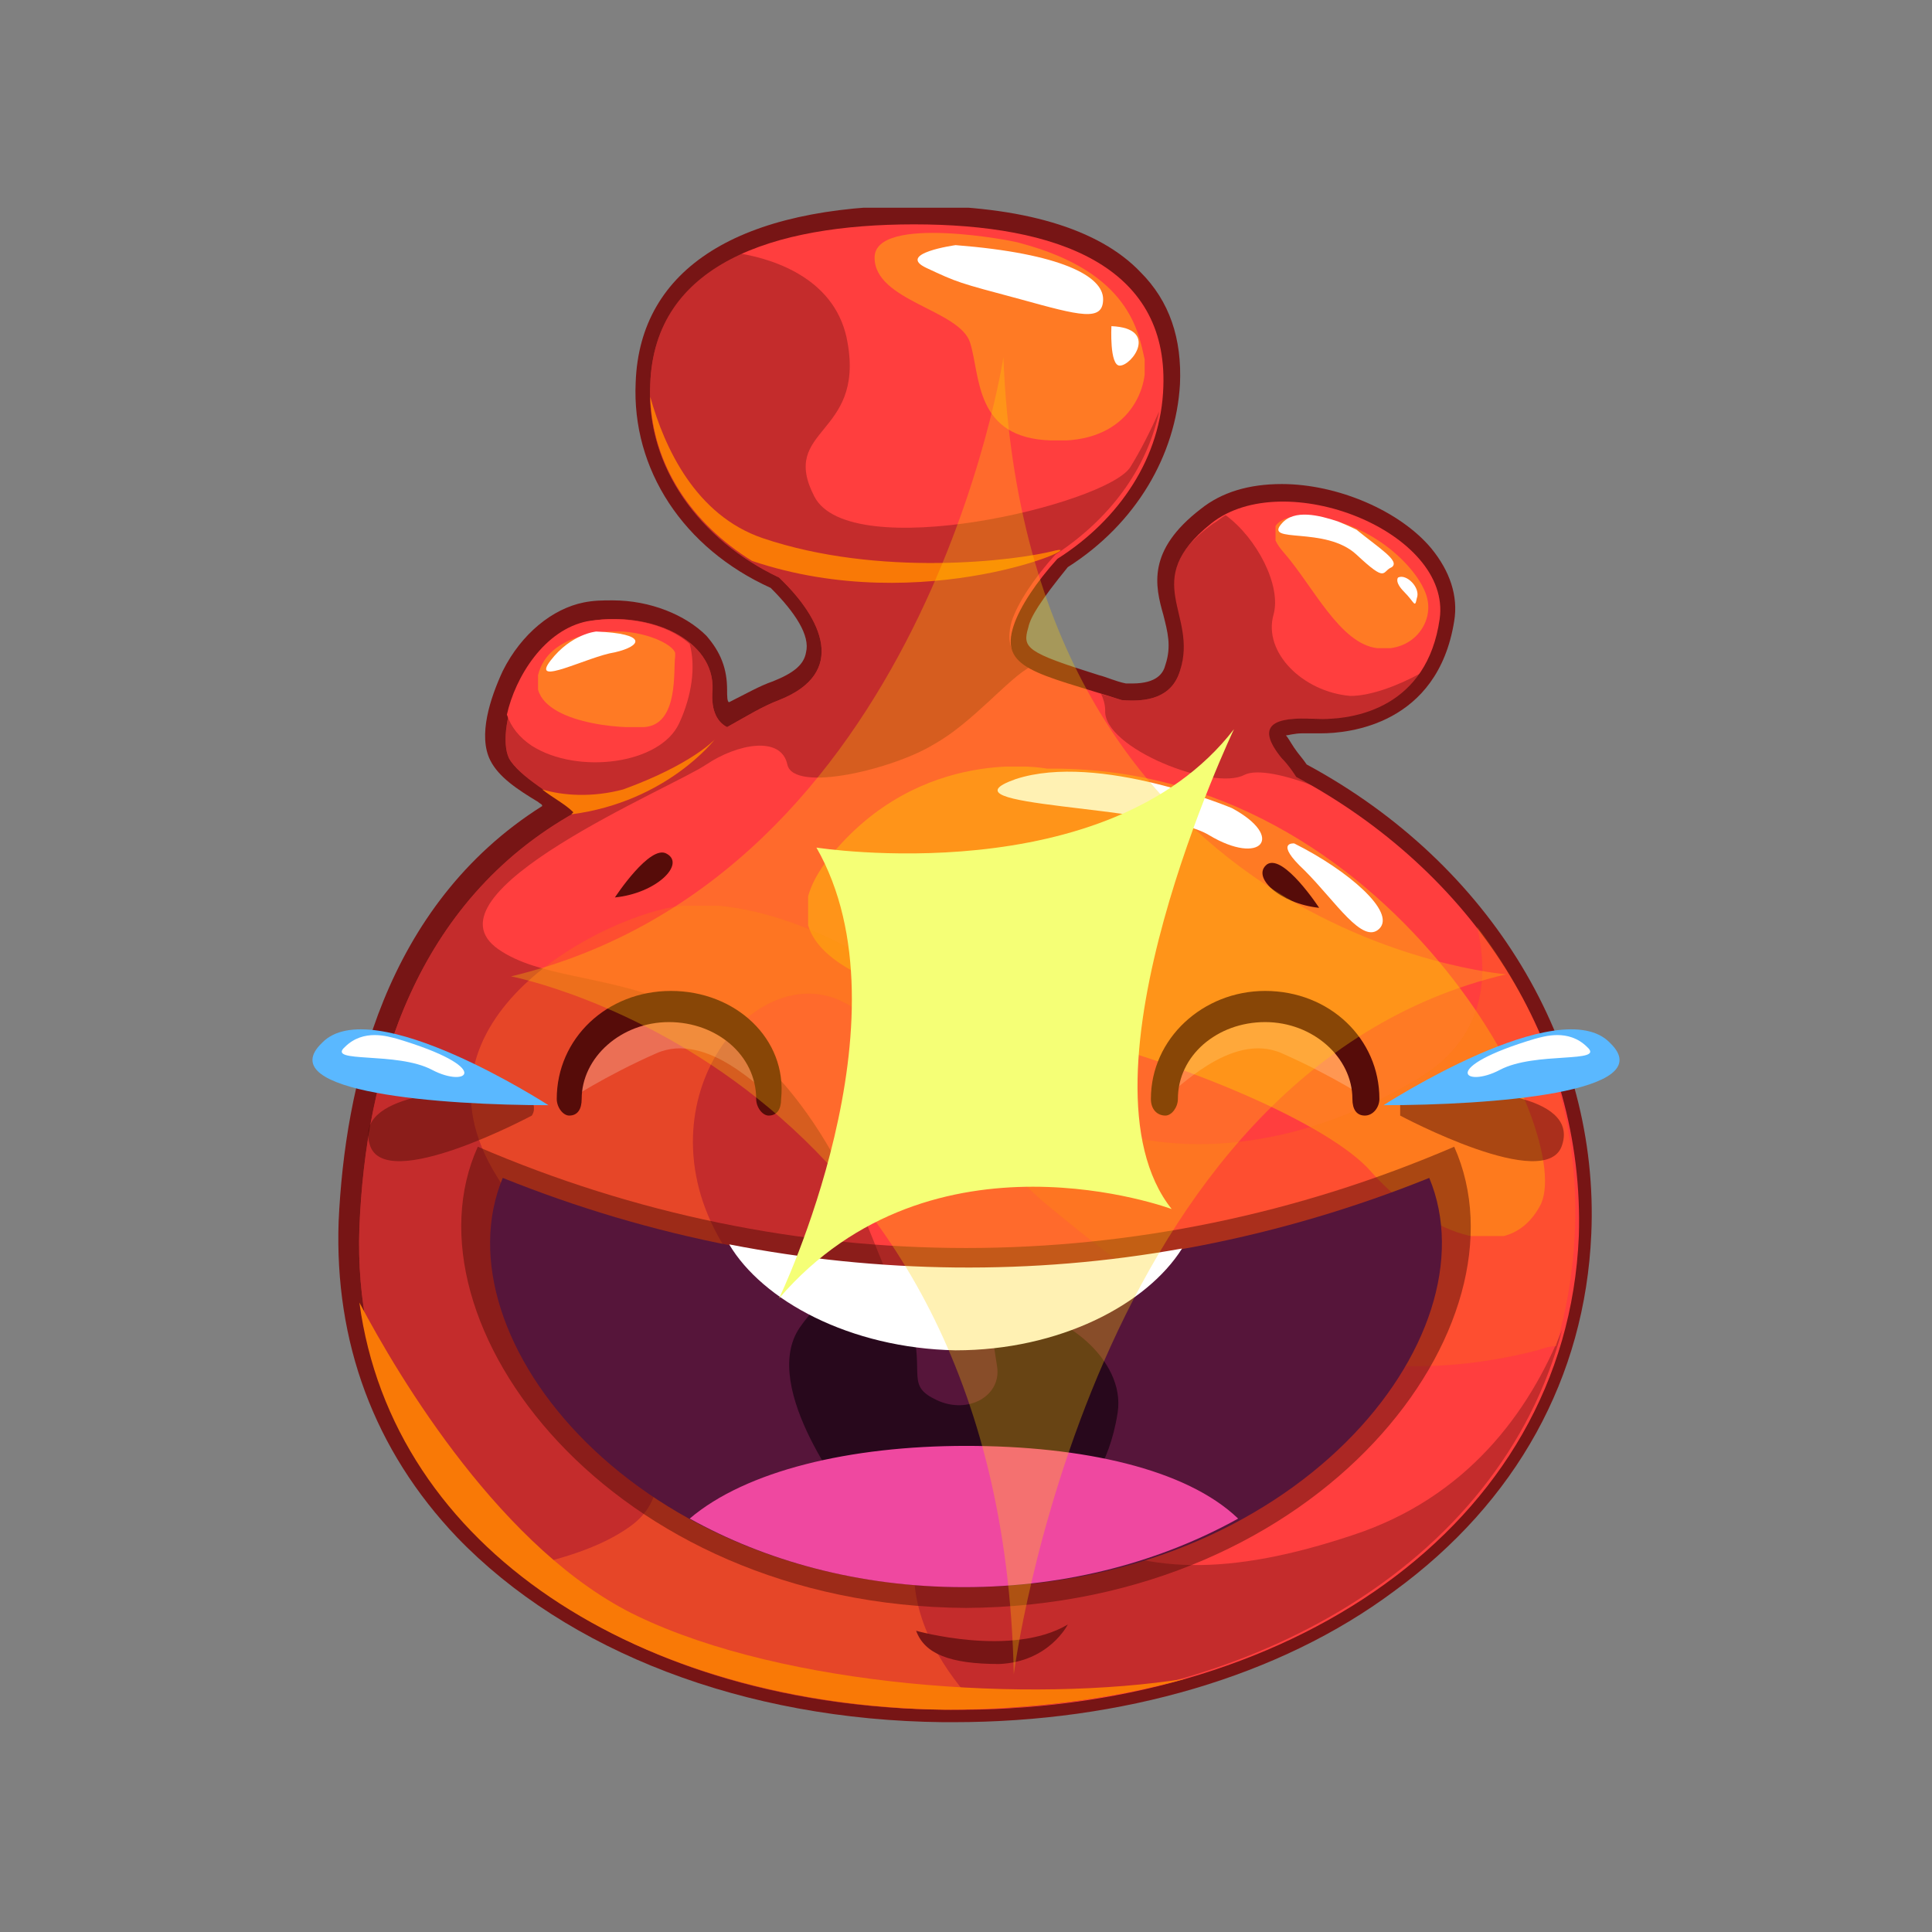<?xml version="1.0" encoding="utf-8"?>
<!-- Generator: Adobe Illustrator 21.1.0, SVG Export Plug-In . SVG Version: 6.00 Build 0)  -->
<svg version="1.1" xmlns="http://www.w3.org/2000/svg" xmlns:xlink="http://www.w3.org/1999/xlink" x="0px" y="0px"
	 viewBox="0 0 93 93" style="enable-background:new 0 0 93 93;" xml:space="preserve">
<rect x="0" y="0" width="93" height="93" fill="#808080" stroke="none"/>
<style type="text/css">
	.st0{fill:#045B4F;}
	.st1{fill:#0BA8A0;}
	.st2{opacity:0.22;fill:#052D28;}
	.st3{fill:#19CCBE;}
	.st4{fill:#00D8A4;}
	.st5{opacity:0.22;fill:#10FFC0;}
	.st6{opacity:0.29;fill:#052D28;}
	.st7{fill:#FFFFFF;}
	.st8{opacity:0.55;fill:#06332E;}
	.st9{fill:#083F37;}
	.st10{opacity:0.43;fill:#0BA8A0;}
	.st11{fill:#EF48A0;}
	.st12{opacity:0.78;fill:#FF88CC;}
	.st13{fill:#FF88CC;}
	.st14{opacity:0.9;fill:#8FFFDF;}
	.st15{fill:#F5FF76;}
	.st16{opacity:0.61;fill:#79B293;}
	.st17{opacity:0.22;}
	.st18{fill:#052D28;}
	.st19{fill:#BDFDFF;}
	.st20{opacity:0.52;fill:#BDFDFF;}
	.st21{opacity:0.62;}
	.st22{opacity:0.5;fill:#BDFDFF;}
	.st23{opacity:0.68;}
	.st24{fill:#0B3D36;}
	.st25{fill:#892563;}
	.st26{opacity:0.35;fill:#FF88CC;}
	.st27{opacity:0.29;fill:#56153A;}
	.st28{fill:#FF6CC0;}
	.st29{opacity:0.3;fill:#FFA37B;}
	.st30{fill:#FFC2E8;}
	.st31{opacity:0.55;fill:#56153A;}
	.st32{fill:#56153A;}
	.st33{opacity:0.5;fill:#EF48A0;}
	.st34{opacity:0.44;fill:#FF88CC;}
	.st35{opacity:0.38;fill:#56153A;}
	.st36{opacity:0.61;fill:#DDAFC9;}
	.st37{opacity:0.3;fill:#F9E4EC;}
	.st38{opacity:0.5;}
	.st39{opacity:0.5;fill:#56153A;}
	.st40{fill:#F9E4EC;}
	.st41{clip-path:url(#SVGID_2_);}
	.st42{clip-path:url(#SVGID_4_);fill:#0A4377;}
	.st43{clip-path:url(#SVGID_4_);fill:#2D84E2;}
	.st44{clip-path:url(#SVGID_4_);fill:#3BADF2;}
	.st45{opacity:0.27;clip-path:url(#SVGID_4_);}
	.st46{clip-path:url(#SVGID_6_);fill:#19328E;}
	.st47{clip-path:url(#SVGID_8_);fill:#19328E;}
	.st48{opacity:0.5;clip-path:url(#SVGID_4_);}
	.st49{clip-path:url(#SVGID_10_);fill:#19328E;}
	.st50{opacity:0.13;clip-path:url(#SVGID_4_);}
	.st51{clip-path:url(#SVGID_12_);fill:#C5FFFF;}
	.st52{opacity:0.62;clip-path:url(#SVGID_4_);}
	.st53{clip-path:url(#SVGID_14_);fill:#C5FFFF;}
	.st54{clip-path:url(#SVGID_16_);fill:#C5FFFF;}
	.st55{opacity:0.22;clip-path:url(#SVGID_4_);}
	.st56{clip-path:url(#SVGID_18_);fill:#C5FFFF;}
	.st57{clip-path:url(#SVGID_4_);fill:#0E3B63;}
	.st58{clip-path:url(#SVGID_20_);fill:#C5FFFF;}
	.st59{clip-path:url(#SVGID_22_);fill:#C5FFFF;}
	.st60{clip-path:url(#SVGID_24_);fill:#C5FFFF;}
	.st61{clip-path:url(#SVGID_4_);fill:#EF48A0;}
	.st62{clip-path:url(#SVGID_4_);fill:#FFFFFF;}
	.st63{clip-path:url(#SVGID_26_);fill:#19328E;}
	.st64{clip-path:url(#SVGID_28_);fill:#19328E;}
	.st65{clip-path:url(#SVGID_30_);fill:#19328E;}
	.st66{opacity:0.78;clip-path:url(#SVGID_4_);}
	.st67{opacity:0.43;clip-path:url(#SVGID_32_);fill:#3BADF2;}
	.st68{opacity:0.43;clip-path:url(#SVGID_34_);fill:#3BADF2;}
	.st69{clip-path:url(#SVGID_36_);fill:#19328E;}
	.st70{clip-path:url(#SVGID_38_);}
	.st71{clip-path:url(#SVGID_40_);fill:#0A4377;}
	.st72{clip-path:url(#SVGID_40_);fill:#2D84E2;}
	.st73{clip-path:url(#SVGID_40_);fill:#3BADF2;}
	.st74{opacity:0.27;clip-path:url(#SVGID_40_);}
	.st75{clip-path:url(#SVGID_42_);fill:#19328E;}
	.st76{clip-path:url(#SVGID_44_);fill:#19328E;}
	.st77{opacity:0.5;clip-path:url(#SVGID_40_);}
	.st78{clip-path:url(#SVGID_46_);fill:#19328E;}
	.st79{opacity:0.13;clip-path:url(#SVGID_40_);}
	.st80{clip-path:url(#SVGID_48_);fill:#C5FFFF;}
	.st81{opacity:0.62;clip-path:url(#SVGID_40_);}
	.st82{clip-path:url(#SVGID_50_);fill:#C5FFFF;}
	.st83{clip-path:url(#SVGID_52_);fill:#C5FFFF;}
	.st84{opacity:0.22;clip-path:url(#SVGID_40_);}
	.st85{clip-path:url(#SVGID_54_);fill:#C5FFFF;}
	.st86{clip-path:url(#SVGID_40_);fill:#0E3B63;}
	.st87{clip-path:url(#SVGID_56_);fill:#C5FFFF;}
	.st88{clip-path:url(#SVGID_58_);fill:#C5FFFF;}
	.st89{clip-path:url(#SVGID_60_);fill:#C5FFFF;}
	.st90{clip-path:url(#SVGID_40_);fill:#EF48A0;}
	.st91{clip-path:url(#SVGID_40_);fill:#FFFFFF;}
	.st92{clip-path:url(#SVGID_62_);fill:#19328E;}
	.st93{clip-path:url(#SVGID_64_);fill:#19328E;}
	.st94{clip-path:url(#SVGID_66_);fill:#19328E;}
	.st95{opacity:0.78;clip-path:url(#SVGID_40_);}
	.st96{opacity:0.43;clip-path:url(#SVGID_68_);fill:#3BADF2;}
	.st97{opacity:0.43;clip-path:url(#SVGID_70_);fill:#3BADF2;}
	.st98{clip-path:url(#SVGID_72_);fill:#19328E;}
	.st99{opacity:0.21;fill:#85D2F9;}
	.st100{clip-path:url(#SVGID_74_);}
	.st101{clip-path:url(#SVGID_76_);fill:#0A4377;}
	.st102{clip-path:url(#SVGID_76_);fill:#2D84E2;}
	.st103{clip-path:url(#SVGID_76_);fill:#3BADF2;}
	.st104{opacity:0.27;clip-path:url(#SVGID_76_);}
	.st105{clip-path:url(#SVGID_78_);fill:#19328E;}
	.st106{clip-path:url(#SVGID_80_);fill:#19328E;}
	.st107{opacity:0.5;clip-path:url(#SVGID_76_);}
	.st108{clip-path:url(#SVGID_82_);fill:#19328E;}
	.st109{opacity:0.13;clip-path:url(#SVGID_76_);}
	.st110{clip-path:url(#SVGID_84_);fill:#C5FFFF;}
	.st111{opacity:0.62;clip-path:url(#SVGID_76_);}
	.st112{clip-path:url(#SVGID_86_);fill:#C5FFFF;}
	.st113{clip-path:url(#SVGID_88_);fill:#C5FFFF;}
	.st114{opacity:0.22;clip-path:url(#SVGID_76_);}
	.st115{clip-path:url(#SVGID_90_);fill:#C5FFFF;}
	.st116{clip-path:url(#SVGID_76_);fill:#0E3B63;}
	.st117{clip-path:url(#SVGID_92_);fill:#C5FFFF;}
	.st118{clip-path:url(#SVGID_94_);fill:#C5FFFF;}
	.st119{clip-path:url(#SVGID_96_);fill:#C5FFFF;}
	.st120{clip-path:url(#SVGID_76_);fill:#EF48A0;}
	.st121{clip-path:url(#SVGID_76_);fill:#FFFFFF;}
	.st122{clip-path:url(#SVGID_98_);fill:#19328E;}
	.st123{clip-path:url(#SVGID_100_);fill:#19328E;}
	.st124{clip-path:url(#SVGID_102_);fill:#19328E;}
	.st125{opacity:0.78;clip-path:url(#SVGID_76_);}
	.st126{opacity:0.43;clip-path:url(#SVGID_104_);fill:#3BADF2;}
	.st127{opacity:0.43;clip-path:url(#SVGID_106_);fill:#3BADF2;}
	.st128{clip-path:url(#SVGID_108_);fill:#19328E;}
	.st129{opacity:0.5;fill:#C5FFFF;}
	.st130{fill:#C5FFFF;}
	.st131{opacity:0.37;}
	.st132{fill:#19328E;}
	.st133{opacity:0.43;fill:#3BADF2;}
	.st134{clip-path:url(#SVGID_110_);}
	.st135{clip-path:url(#SVGID_112_);fill:#0A4377;}
	.st136{clip-path:url(#SVGID_112_);fill:#2D84E2;}
	.st137{clip-path:url(#SVGID_112_);fill:#3BADF2;}
	.st138{opacity:0.27;clip-path:url(#SVGID_112_);}
	.st139{clip-path:url(#SVGID_114_);fill:#19328E;}
	.st140{clip-path:url(#SVGID_116_);fill:#19328E;}
	.st141{opacity:0.5;clip-path:url(#SVGID_112_);}
	.st142{clip-path:url(#SVGID_118_);fill:#19328E;}
	.st143{opacity:0.13;clip-path:url(#SVGID_112_);}
	.st144{clip-path:url(#SVGID_120_);fill:#C5FFFF;}
	.st145{opacity:0.62;clip-path:url(#SVGID_112_);}
	.st146{clip-path:url(#SVGID_122_);fill:#C5FFFF;}
	.st147{clip-path:url(#SVGID_124_);fill:#C5FFFF;}
	.st148{opacity:0.22;clip-path:url(#SVGID_112_);}
	.st149{clip-path:url(#SVGID_126_);fill:#C5FFFF;}
	.st150{clip-path:url(#SVGID_112_);fill:#0E3B63;}
	.st151{clip-path:url(#SVGID_128_);fill:#C5FFFF;}
	.st152{clip-path:url(#SVGID_130_);fill:#C5FFFF;}
	.st153{clip-path:url(#SVGID_132_);fill:#C5FFFF;}
	.st154{clip-path:url(#SVGID_112_);fill:#EF48A0;}
	.st155{clip-path:url(#SVGID_112_);fill:#FFFFFF;}
	.st156{clip-path:url(#SVGID_134_);fill:#19328E;}
	.st157{clip-path:url(#SVGID_136_);fill:#19328E;}
	.st158{clip-path:url(#SVGID_138_);fill:#19328E;}
	.st159{opacity:0.78;clip-path:url(#SVGID_112_);}
	.st160{opacity:0.43;clip-path:url(#SVGID_140_);fill:#3BADF2;}
	.st161{opacity:0.43;clip-path:url(#SVGID_142_);fill:#3BADF2;}
	.st162{clip-path:url(#SVGID_144_);fill:#19328E;}
	.st163{opacity:0.37;fill:#19328E;}
	.st164{clip-path:url(#SVGID_146_);}
	.st165{clip-path:url(#SVGID_148_);fill:#0A4377;}
	.st166{clip-path:url(#SVGID_148_);fill:#2D84E2;}
	.st167{clip-path:url(#SVGID_148_);fill:#3BADF2;}
	.st168{opacity:0.27;clip-path:url(#SVGID_148_);}
	.st169{clip-path:url(#SVGID_150_);fill:#19328E;}
	.st170{clip-path:url(#SVGID_152_);fill:#19328E;}
	.st171{opacity:0.5;clip-path:url(#SVGID_148_);}
	.st172{clip-path:url(#SVGID_154_);fill:#19328E;}
	.st173{opacity:0.13;clip-path:url(#SVGID_148_);}
	.st174{clip-path:url(#SVGID_156_);fill:#C5FFFF;}
	.st175{opacity:0.62;clip-path:url(#SVGID_148_);}
	.st176{clip-path:url(#SVGID_158_);fill:#C5FFFF;}
	.st177{clip-path:url(#SVGID_160_);fill:#C5FFFF;}
	.st178{opacity:0.22;clip-path:url(#SVGID_148_);}
	.st179{clip-path:url(#SVGID_162_);fill:#C5FFFF;}
	.st180{clip-path:url(#SVGID_148_);fill:#0E3B63;}
	.st181{clip-path:url(#SVGID_164_);fill:#C5FFFF;}
	.st182{clip-path:url(#SVGID_166_);fill:#C5FFFF;}
	.st183{clip-path:url(#SVGID_168_);fill:#C5FFFF;}
	.st184{clip-path:url(#SVGID_148_);fill:#EF48A0;}
	.st185{clip-path:url(#SVGID_148_);fill:#FFFFFF;}
	.st186{clip-path:url(#SVGID_170_);fill:#19328E;}
	.st187{clip-path:url(#SVGID_172_);fill:#19328E;}
	.st188{clip-path:url(#SVGID_174_);fill:#19328E;}
	.st189{opacity:0.78;clip-path:url(#SVGID_148_);}
	.st190{opacity:0.43;clip-path:url(#SVGID_176_);fill:#3BADF2;}
	.st191{opacity:0.43;clip-path:url(#SVGID_178_);fill:#3BADF2;}
	.st192{clip-path:url(#SVGID_180_);fill:#19328E;}
	.st193{clip-path:url(#SVGID_182_);}
	.st194{clip-path:url(#SVGID_184_);fill:#0A4377;}
	.st195{clip-path:url(#SVGID_184_);fill:#2D84E2;}
	.st196{clip-path:url(#SVGID_184_);fill:#3BADF2;}
	.st197{opacity:0.27;clip-path:url(#SVGID_184_);}
	.st198{clip-path:url(#SVGID_186_);fill:#19328E;}
	.st199{clip-path:url(#SVGID_188_);fill:#19328E;}
	.st200{opacity:0.5;clip-path:url(#SVGID_184_);}
	.st201{clip-path:url(#SVGID_190_);fill:#19328E;}
	.st202{opacity:0.13;clip-path:url(#SVGID_184_);}
	.st203{clip-path:url(#SVGID_192_);fill:#C5FFFF;}
	.st204{opacity:0.62;clip-path:url(#SVGID_184_);}
	.st205{clip-path:url(#SVGID_194_);fill:#C5FFFF;}
	.st206{clip-path:url(#SVGID_196_);fill:#C5FFFF;}
	.st207{opacity:0.22;clip-path:url(#SVGID_184_);}
	.st208{clip-path:url(#SVGID_198_);fill:#C5FFFF;}
	.st209{clip-path:url(#SVGID_184_);fill:#0E3B63;}
	.st210{clip-path:url(#SVGID_200_);fill:#C5FFFF;}
	.st211{clip-path:url(#SVGID_202_);fill:#C5FFFF;}
	.st212{clip-path:url(#SVGID_204_);fill:#C5FFFF;}
	.st213{clip-path:url(#SVGID_184_);fill:#EF48A0;}
	.st214{clip-path:url(#SVGID_184_);fill:#FFFFFF;}
	.st215{clip-path:url(#SVGID_206_);fill:#19328E;}
	.st216{clip-path:url(#SVGID_208_);fill:#19328E;}
	.st217{clip-path:url(#SVGID_210_);fill:#19328E;}
	.st218{opacity:0.78;clip-path:url(#SVGID_184_);}
	.st219{opacity:0.43;clip-path:url(#SVGID_212_);fill:#3BADF2;}
	.st220{opacity:0.43;clip-path:url(#SVGID_214_);fill:#3BADF2;}
	.st221{clip-path:url(#SVGID_216_);fill:#19328E;}
	.st222{clip-path:url(#SVGID_218_);}
	.st223{clip-path:url(#SVGID_220_);fill:#0A4377;}
	.st224{clip-path:url(#SVGID_220_);fill:#2D84E2;}
	.st225{clip-path:url(#SVGID_220_);fill:#3BADF2;}
	.st226{opacity:0.27;clip-path:url(#SVGID_220_);}
	.st227{clip-path:url(#SVGID_222_);fill:#19328E;}
	.st228{clip-path:url(#SVGID_224_);fill:#19328E;}
	.st229{opacity:0.5;clip-path:url(#SVGID_220_);}
	.st230{clip-path:url(#SVGID_226_);fill:#19328E;}
	.st231{opacity:0.13;clip-path:url(#SVGID_220_);}
	.st232{clip-path:url(#SVGID_228_);fill:#C5FFFF;}
	.st233{opacity:0.62;clip-path:url(#SVGID_220_);}
	.st234{clip-path:url(#SVGID_230_);fill:#C5FFFF;}
	.st235{clip-path:url(#SVGID_232_);fill:#C5FFFF;}
	.st236{opacity:0.22;clip-path:url(#SVGID_220_);}
	.st237{clip-path:url(#SVGID_234_);fill:#C5FFFF;}
	.st238{clip-path:url(#SVGID_220_);fill:#0E3B63;}
	.st239{clip-path:url(#SVGID_236_);fill:#C5FFFF;}
	.st240{clip-path:url(#SVGID_238_);fill:#C5FFFF;}
	.st241{clip-path:url(#SVGID_240_);fill:#C5FFFF;}
	.st242{clip-path:url(#SVGID_220_);fill:#EF48A0;}
	.st243{clip-path:url(#SVGID_220_);fill:#FFFFFF;}
	.st244{clip-path:url(#SVGID_242_);fill:#19328E;}
	.st245{clip-path:url(#SVGID_244_);fill:#19328E;}
	.st246{clip-path:url(#SVGID_246_);fill:#19328E;}
	.st247{opacity:0.78;clip-path:url(#SVGID_220_);}
	.st248{opacity:0.43;clip-path:url(#SVGID_248_);fill:#3BADF2;}
	.st249{opacity:0.43;clip-path:url(#SVGID_250_);fill:#3BADF2;}
	.st250{clip-path:url(#SVGID_252_);fill:#19328E;}
	.st251{clip-path:url(#SVGID_254_);}
	.st252{clip-path:url(#SVGID_256_);fill:#57056B;}
	.st253{clip-path:url(#SVGID_256_);fill:#D14AED;}
	.st254{opacity:0.52;clip-path:url(#SVGID_256_);}
	.st255{clip-path:url(#SVGID_258_);fill:#ED82F9;}
	.st256{opacity:0.33;clip-path:url(#SVGID_256_);}
	.st257{clip-path:url(#SVGID_260_);fill:#421554;}
	.st258{clip-path:url(#SVGID_256_);fill:#E84DF4;}
	.st259{opacity:0.45;clip-path:url(#SVGID_256_);}
	.st260{clip-path:url(#SVGID_262_);fill:#D183FF;}
	.st261{opacity:0.55;clip-path:url(#SVGID_256_);}
	.st262{clip-path:url(#SVGID_264_);fill:#421554;}
	.st263{clip-path:url(#SVGID_256_);fill:#440254;}
	.st264{opacity:0.5;clip-path:url(#SVGID_256_);}
	.st265{clip-path:url(#SVGID_266_);fill:#BE4AED;}
	.st266{clip-path:url(#SVGID_256_);fill:#FFFFFF;}
	.st267{clip-path:url(#SVGID_268_);fill:#421554;}
	.st268{clip-path:url(#SVGID_270_);fill:#BE4AED;}
	.st269{clip-path:url(#SVGID_272_);fill:#421554;}
	.st270{clip-path:url(#SVGID_256_);fill:#EF48A0;}
	.st271{opacity:0.39;clip-path:url(#SVGID_256_);}
	.st272{clip-path:url(#SVGID_274_);fill:#421554;}
	.st273{clip-path:url(#SVGID_256_);fill:#ED82F9;}
	.st274{clip-path:url(#SVGID_256_);fill:#FF6CC0;}
	.st275{opacity:0.37;clip-path:url(#SVGID_256_);}
	.st276{clip-path:url(#SVGID_276_);fill:#421554;}
	.st277{clip-path:url(#SVGID_256_);fill:#FFC2E8;}
	.st278{opacity:0.78;clip-path:url(#SVGID_256_);}
	.st279{clip-path:url(#SVGID_278_);fill:#FF88CC;}
	.st280{clip-path:url(#SVGID_280_);fill:#FF88CC;}
	.st281{clip-path:url(#SVGID_282_);}
	.st282{clip-path:url(#SVGID_284_);fill:#57056B;}
	.st283{clip-path:url(#SVGID_284_);fill:#D14AED;}
	.st284{opacity:0.52;clip-path:url(#SVGID_284_);}
	.st285{clip-path:url(#SVGID_286_);fill:#ED82F9;}
	.st286{opacity:0.33;clip-path:url(#SVGID_284_);}
	.st287{clip-path:url(#SVGID_288_);fill:#421554;}
	.st288{clip-path:url(#SVGID_284_);fill:#E84DF4;}
	.st289{opacity:0.45;clip-path:url(#SVGID_284_);}
	.st290{clip-path:url(#SVGID_290_);fill:#D183FF;}
	.st291{opacity:0.55;clip-path:url(#SVGID_284_);}
	.st292{clip-path:url(#SVGID_292_);fill:#421554;}
	.st293{clip-path:url(#SVGID_284_);fill:#440254;}
	.st294{opacity:0.5;clip-path:url(#SVGID_284_);}
	.st295{clip-path:url(#SVGID_294_);fill:#BE4AED;}
	.st296{clip-path:url(#SVGID_284_);fill:#FFFFFF;}
	.st297{clip-path:url(#SVGID_296_);fill:#421554;}
	.st298{clip-path:url(#SVGID_298_);fill:#BE4AED;}
	.st299{clip-path:url(#SVGID_300_);fill:#421554;}
	.st300{clip-path:url(#SVGID_284_);fill:#EF48A0;}
	.st301{opacity:0.39;clip-path:url(#SVGID_284_);}
	.st302{clip-path:url(#SVGID_302_);fill:#421554;}
	.st303{clip-path:url(#SVGID_284_);fill:#ED82F9;}
	.st304{clip-path:url(#SVGID_284_);fill:#FF6CC0;}
	.st305{opacity:0.37;clip-path:url(#SVGID_284_);}
	.st306{clip-path:url(#SVGID_304_);fill:#421554;}
	.st307{clip-path:url(#SVGID_284_);fill:#FFC2E8;}
	.st308{opacity:0.78;clip-path:url(#SVGID_284_);}
	.st309{clip-path:url(#SVGID_306_);fill:#FF88CC;}
	.st310{clip-path:url(#SVGID_308_);fill:#FF88CC;}
	.st311{opacity:0.53;fill:#EA94FF;}
	.st312{clip-path:url(#SVGID_310_);}
	.st313{clip-path:url(#SVGID_312_);fill:#57056B;}
	.st314{clip-path:url(#SVGID_312_);fill:#D14AED;}
	.st315{opacity:0.52;clip-path:url(#SVGID_312_);}
	.st316{clip-path:url(#SVGID_314_);fill:#ED82F9;}
	.st317{opacity:0.33;clip-path:url(#SVGID_312_);}
	.st318{clip-path:url(#SVGID_316_);fill:#421554;}
	.st319{clip-path:url(#SVGID_312_);fill:#E84DF4;}
	.st320{opacity:0.45;clip-path:url(#SVGID_312_);}
	.st321{clip-path:url(#SVGID_318_);fill:#D183FF;}
	.st322{opacity:0.55;clip-path:url(#SVGID_312_);}
	.st323{clip-path:url(#SVGID_320_);fill:#421554;}
	.st324{clip-path:url(#SVGID_312_);fill:#440254;}
	.st325{opacity:0.5;clip-path:url(#SVGID_312_);}
	.st326{clip-path:url(#SVGID_322_);fill:#BE4AED;}
	.st327{clip-path:url(#SVGID_312_);fill:#FFFFFF;}
	.st328{clip-path:url(#SVGID_324_);fill:#421554;}
	.st329{clip-path:url(#SVGID_326_);fill:#BE4AED;}
	.st330{clip-path:url(#SVGID_328_);fill:#421554;}
	.st331{clip-path:url(#SVGID_312_);fill:#EF48A0;}
	.st332{opacity:0.39;clip-path:url(#SVGID_312_);}
	.st333{clip-path:url(#SVGID_330_);fill:#421554;}
	.st334{clip-path:url(#SVGID_312_);fill:#ED82F9;}
	.st335{clip-path:url(#SVGID_312_);fill:#FF6CC0;}
	.st336{opacity:0.37;clip-path:url(#SVGID_312_);}
	.st337{clip-path:url(#SVGID_332_);fill:#421554;}
	.st338{clip-path:url(#SVGID_312_);fill:#FFC2E8;}
	.st339{opacity:0.78;clip-path:url(#SVGID_312_);}
	.st340{clip-path:url(#SVGID_334_);fill:#FF88CC;}
	.st341{clip-path:url(#SVGID_336_);fill:#FF88CC;}
	.st342{fill:#EFC5FF;}
	.st343{fill:#421554;}
	.st344{fill:#ED82F9;}
	.st345{clip-path:url(#SVGID_338_);}
	.st346{clip-path:url(#SVGID_340_);fill:#57056B;}
	.st347{clip-path:url(#SVGID_340_);fill:#D14AED;}
	.st348{opacity:0.52;clip-path:url(#SVGID_340_);}
	.st349{clip-path:url(#SVGID_342_);fill:#ED82F9;}
	.st350{opacity:0.33;clip-path:url(#SVGID_340_);}
	.st351{clip-path:url(#SVGID_344_);fill:#421554;}
	.st352{clip-path:url(#SVGID_340_);fill:#E84DF4;}
	.st353{opacity:0.45;clip-path:url(#SVGID_340_);}
	.st354{clip-path:url(#SVGID_346_);fill:#D183FF;}
	.st355{opacity:0.55;clip-path:url(#SVGID_340_);}
	.st356{clip-path:url(#SVGID_348_);fill:#421554;}
	.st357{clip-path:url(#SVGID_340_);fill:#440254;}
	.st358{opacity:0.5;clip-path:url(#SVGID_340_);}
	.st359{clip-path:url(#SVGID_350_);fill:#BE4AED;}
	.st360{clip-path:url(#SVGID_340_);fill:#FFFFFF;}
	.st361{clip-path:url(#SVGID_352_);fill:#421554;}
	.st362{clip-path:url(#SVGID_354_);fill:#BE4AED;}
	.st363{clip-path:url(#SVGID_356_);fill:#421554;}
	.st364{clip-path:url(#SVGID_340_);fill:#EF48A0;}
	.st365{opacity:0.39;clip-path:url(#SVGID_340_);}
	.st366{clip-path:url(#SVGID_358_);fill:#421554;}
	.st367{clip-path:url(#SVGID_340_);fill:#ED82F9;}
	.st368{clip-path:url(#SVGID_340_);fill:#FF6CC0;}
	.st369{opacity:0.37;clip-path:url(#SVGID_340_);}
	.st370{clip-path:url(#SVGID_360_);fill:#421554;}
	.st371{clip-path:url(#SVGID_340_);fill:#FFC2E8;}
	.st372{opacity:0.78;clip-path:url(#SVGID_340_);}
	.st373{clip-path:url(#SVGID_362_);fill:#FF88CC;}
	.st374{clip-path:url(#SVGID_364_);fill:#FF88CC;}
	.st375{opacity:0.5;fill:#421554;}
	.st376{clip-path:url(#SVGID_366_);}
	.st377{clip-path:url(#SVGID_368_);fill:#57056B;}
	.st378{clip-path:url(#SVGID_368_);fill:#D14AED;}
	.st379{opacity:0.52;clip-path:url(#SVGID_368_);}
	.st380{clip-path:url(#SVGID_370_);fill:#ED82F9;}
	.st381{opacity:0.33;clip-path:url(#SVGID_368_);}
	.st382{clip-path:url(#SVGID_372_);fill:#421554;}
	.st383{clip-path:url(#SVGID_368_);fill:#E84DF4;}
	.st384{opacity:0.45;clip-path:url(#SVGID_368_);}
	.st385{clip-path:url(#SVGID_374_);fill:#D183FF;}
	.st386{opacity:0.55;clip-path:url(#SVGID_368_);}
	.st387{clip-path:url(#SVGID_376_);fill:#421554;}
	.st388{clip-path:url(#SVGID_368_);fill:#440254;}
	.st389{opacity:0.5;clip-path:url(#SVGID_368_);}
	.st390{clip-path:url(#SVGID_378_);fill:#BE4AED;}
	.st391{clip-path:url(#SVGID_368_);fill:#FFFFFF;}
	.st392{clip-path:url(#SVGID_380_);fill:#421554;}
	.st393{clip-path:url(#SVGID_382_);fill:#BE4AED;}
	.st394{clip-path:url(#SVGID_384_);fill:#421554;}
	.st395{clip-path:url(#SVGID_368_);fill:#EF48A0;}
	.st396{opacity:0.39;clip-path:url(#SVGID_368_);}
	.st397{clip-path:url(#SVGID_386_);fill:#421554;}
	.st398{clip-path:url(#SVGID_368_);fill:#ED82F9;}
	.st399{clip-path:url(#SVGID_368_);fill:#FF6CC0;}
	.st400{opacity:0.37;clip-path:url(#SVGID_368_);}
	.st401{clip-path:url(#SVGID_388_);fill:#421554;}
	.st402{clip-path:url(#SVGID_368_);fill:#FFC2E8;}
	.st403{opacity:0.78;clip-path:url(#SVGID_368_);}
	.st404{clip-path:url(#SVGID_390_);fill:#FF88CC;}
	.st405{clip-path:url(#SVGID_392_);fill:#FF88CC;}
	.st406{clip-path:url(#SVGID_394_);}
	.st407{clip-path:url(#SVGID_396_);fill:#57056B;}
	.st408{clip-path:url(#SVGID_396_);fill:#D14AED;}
	.st409{opacity:0.52;clip-path:url(#SVGID_396_);}
	.st410{clip-path:url(#SVGID_398_);fill:#ED82F9;}
	.st411{opacity:0.33;clip-path:url(#SVGID_396_);}
	.st412{clip-path:url(#SVGID_400_);fill:#421554;}
	.st413{clip-path:url(#SVGID_396_);fill:#E84DF4;}
	.st414{opacity:0.45;clip-path:url(#SVGID_396_);}
	.st415{clip-path:url(#SVGID_402_);fill:#D183FF;}
	.st416{opacity:0.55;clip-path:url(#SVGID_396_);}
	.st417{clip-path:url(#SVGID_404_);fill:#421554;}
	.st418{clip-path:url(#SVGID_396_);fill:#440254;}
	.st419{opacity:0.5;clip-path:url(#SVGID_396_);}
	.st420{clip-path:url(#SVGID_406_);fill:#BE4AED;}
	.st421{clip-path:url(#SVGID_396_);fill:#FFFFFF;}
	.st422{clip-path:url(#SVGID_408_);fill:#421554;}
	.st423{clip-path:url(#SVGID_410_);fill:#BE4AED;}
	.st424{clip-path:url(#SVGID_412_);fill:#421554;}
	.st425{clip-path:url(#SVGID_396_);fill:#EF48A0;}
	.st426{opacity:0.39;clip-path:url(#SVGID_396_);}
	.st427{clip-path:url(#SVGID_414_);fill:#421554;}
	.st428{clip-path:url(#SVGID_396_);fill:#ED82F9;}
	.st429{clip-path:url(#SVGID_396_);fill:#FF6CC0;}
	.st430{opacity:0.37;clip-path:url(#SVGID_396_);}
	.st431{clip-path:url(#SVGID_416_);fill:#421554;}
	.st432{clip-path:url(#SVGID_396_);fill:#FFC2E8;}
	.st433{opacity:0.78;clip-path:url(#SVGID_396_);}
	.st434{clip-path:url(#SVGID_418_);fill:#FF88CC;}
	.st435{clip-path:url(#SVGID_420_);fill:#FF88CC;}
	.st436{clip-path:url(#SVGID_422_);}
	.st437{clip-path:url(#SVGID_424_);fill:#57056B;}
	.st438{clip-path:url(#SVGID_424_);fill:#D14AED;}
	.st439{opacity:0.52;clip-path:url(#SVGID_424_);}
	.st440{clip-path:url(#SVGID_426_);fill:#ED82F9;}
	.st441{opacity:0.33;clip-path:url(#SVGID_424_);}
	.st442{clip-path:url(#SVGID_428_);fill:#421554;}
	.st443{clip-path:url(#SVGID_424_);fill:#E84DF4;}
	.st444{opacity:0.45;clip-path:url(#SVGID_424_);}
	.st445{clip-path:url(#SVGID_430_);fill:#D183FF;}
	.st446{opacity:0.55;clip-path:url(#SVGID_424_);}
	.st447{clip-path:url(#SVGID_432_);fill:#421554;}
	.st448{clip-path:url(#SVGID_424_);fill:#440254;}
	.st449{opacity:0.5;clip-path:url(#SVGID_424_);}
	.st450{clip-path:url(#SVGID_434_);fill:#BE4AED;}
	.st451{clip-path:url(#SVGID_424_);fill:#FFFFFF;}
	.st452{clip-path:url(#SVGID_436_);fill:#421554;}
	.st453{clip-path:url(#SVGID_438_);fill:#BE4AED;}
	.st454{clip-path:url(#SVGID_440_);fill:#421554;}
	.st455{clip-path:url(#SVGID_424_);fill:#EF48A0;}
	.st456{opacity:0.39;clip-path:url(#SVGID_424_);}
	.st457{clip-path:url(#SVGID_442_);fill:#421554;}
	.st458{clip-path:url(#SVGID_424_);fill:#ED82F9;}
	.st459{clip-path:url(#SVGID_424_);fill:#FF6CC0;}
	.st460{opacity:0.37;clip-path:url(#SVGID_424_);}
	.st461{clip-path:url(#SVGID_444_);fill:#421554;}
	.st462{clip-path:url(#SVGID_424_);fill:#FFC2E8;}
	.st463{opacity:0.78;clip-path:url(#SVGID_424_);}
	.st464{clip-path:url(#SVGID_446_);fill:#FF88CC;}
	.st465{clip-path:url(#SVGID_448_);fill:#FF88CC;}
	.st466{clip-path:url(#SVGID_450_);}
	.st467{clip-path:url(#SVGID_452_);fill:#771515;}
	.st468{clip-path:url(#SVGID_452_);fill:#FF3E3E;}
	.st469{opacity:0.42;clip-path:url(#SVGID_452_);}
	.st470{clip-path:url(#SVGID_454_);fill:#FFCE00;}
	.st471{opacity:0.43;clip-path:url(#SVGID_452_);}
	.st472{clip-path:url(#SVGID_456_);fill:#771515;}
	.st473{opacity:0.61;clip-path:url(#SVGID_456_);}
	.st474{clip-path:url(#SVGID_458_);fill:#F97906;}
	.st475{opacity:0.22;clip-path:url(#SVGID_452_);}
	.st476{clip-path:url(#SVGID_460_);fill:#FEFFF5;}
	.st477{clip-path:url(#SVGID_452_);fill:#560C09;}
	.st478{clip-path:url(#SVGID_462_);fill:#FEFFF5;}
	.st479{opacity:0.46;clip-path:url(#SVGID_452_);}
	.st480{clip-path:url(#SVGID_464_);fill:#470A04;}
	.st481{clip-path:url(#SVGID_452_);fill:#5AB8FF;}
	.st482{clip-path:url(#SVGID_452_);fill:#FFFFFF;}
	.st483{clip-path:url(#SVGID_466_);fill:#470A04;}
	.st484{clip-path:url(#SVGID_468_);fill:#470A04;}
	.st485{clip-path:url(#SVGID_452_);fill:#56153A;}
	.st486{clip-path:url(#SVGID_452_);fill:#28081C;}
	.st487{clip-path:url(#SVGID_452_);fill:#EF48A0;}
	.st488{clip-path:url(#SVGID_470_);fill:#FFCE00;}
	.st489{clip-path:url(#SVGID_472_);fill:#FFCE00;}
	.st490{clip-path:url(#SVGID_474_);fill:#FFCE00;}
	.st491{clip-path:url(#SVGID_452_);fill:#F97906;}
	.st492{clip-path:url(#SVGID_476_);}
	.st493{clip-path:url(#SVGID_478_);fill:#771515;}
	.st494{clip-path:url(#SVGID_478_);fill:#FF3E3E;}
	.st495{opacity:0.42;clip-path:url(#SVGID_478_);}
	.st496{clip-path:url(#SVGID_480_);fill:#FFCE00;}
	.st497{opacity:0.43;clip-path:url(#SVGID_478_);}
	.st498{clip-path:url(#SVGID_482_);fill:#771515;}
	.st499{opacity:0.61;clip-path:url(#SVGID_482_);}
	.st500{clip-path:url(#SVGID_484_);fill:#F97906;}
	.st501{opacity:0.22;clip-path:url(#SVGID_478_);}
	.st502{clip-path:url(#SVGID_486_);fill:#FEFFF5;}
	.st503{clip-path:url(#SVGID_478_);fill:#560C09;}
	.st504{clip-path:url(#SVGID_488_);fill:#FEFFF5;}
	.st505{opacity:0.46;clip-path:url(#SVGID_478_);}
	.st506{clip-path:url(#SVGID_490_);fill:#470A04;}
	.st507{clip-path:url(#SVGID_478_);fill:#5AB8FF;}
	.st508{clip-path:url(#SVGID_478_);fill:#FFFFFF;}
	.st509{clip-path:url(#SVGID_492_);fill:#470A04;}
	.st510{clip-path:url(#SVGID_494_);fill:#470A04;}
	.st511{clip-path:url(#SVGID_478_);fill:#56153A;}
	.st512{clip-path:url(#SVGID_478_);fill:#28081C;}
	.st513{clip-path:url(#SVGID_478_);fill:#EF48A0;}
	.st514{clip-path:url(#SVGID_496_);fill:#FFCE00;}
	.st515{clip-path:url(#SVGID_498_);fill:#FFCE00;}
	.st516{clip-path:url(#SVGID_500_);fill:#FFCE00;}
	.st517{clip-path:url(#SVGID_478_);fill:#F97906;}
	.st518{opacity:0.3;fill:#FFCE00;}
	.st519{clip-path:url(#SVGID_502_);}
	.st520{clip-path:url(#SVGID_504_);fill:#771515;}
	.st521{clip-path:url(#SVGID_504_);fill:#FF3E3E;}
	.st522{opacity:0.42;clip-path:url(#SVGID_504_);}
	.st523{clip-path:url(#SVGID_506_);fill:#FFCE00;}
	.st524{opacity:0.43;clip-path:url(#SVGID_504_);}
	.st525{clip-path:url(#SVGID_508_);fill:#771515;}
	.st526{opacity:0.61;clip-path:url(#SVGID_508_);}
	.st527{clip-path:url(#SVGID_510_);fill:#F97906;}
	.st528{opacity:0.22;clip-path:url(#SVGID_504_);}
	.st529{clip-path:url(#SVGID_512_);fill:#FEFFF5;}
	.st530{clip-path:url(#SVGID_504_);fill:#560C09;}
	.st531{clip-path:url(#SVGID_514_);fill:#FEFFF5;}
	.st532{opacity:0.46;clip-path:url(#SVGID_504_);}
	.st533{clip-path:url(#SVGID_516_);fill:#470A04;}
	.st534{clip-path:url(#SVGID_504_);fill:#5AB8FF;}
	.st535{clip-path:url(#SVGID_504_);fill:#FFFFFF;}
	.st536{clip-path:url(#SVGID_518_);fill:#470A04;}
	.st537{clip-path:url(#SVGID_520_);fill:#470A04;}
	.st538{clip-path:url(#SVGID_504_);fill:#56153A;}
	.st539{clip-path:url(#SVGID_504_);fill:#28081C;}
	.st540{clip-path:url(#SVGID_504_);fill:#EF48A0;}
	.st541{clip-path:url(#SVGID_522_);fill:#FFCE00;}
	.st542{clip-path:url(#SVGID_524_);fill:#FFCE00;}
	.st543{clip-path:url(#SVGID_526_);fill:#FFCE00;}
	.st544{clip-path:url(#SVGID_504_);fill:#F97906;}
	.st545{fill:#FEFFC7;}
	.st546{fill:#FF3E3E;}
	.st547{opacity:0.55;fill:#F97906;}
	.st548{clip-path:url(#SVGID_528_);}
	.st549{clip-path:url(#SVGID_530_);fill:#771515;}
	.st550{clip-path:url(#SVGID_530_);fill:#FF3E3E;}
	.st551{opacity:0.42;clip-path:url(#SVGID_530_);}
	.st552{clip-path:url(#SVGID_532_);fill:#FFCE00;}
	.st553{opacity:0.43;clip-path:url(#SVGID_530_);}
	.st554{clip-path:url(#SVGID_534_);fill:#771515;}
	.st555{opacity:0.61;clip-path:url(#SVGID_534_);}
	.st556{clip-path:url(#SVGID_536_);fill:#F97906;}
	.st557{opacity:0.22;clip-path:url(#SVGID_530_);}
	.st558{clip-path:url(#SVGID_538_);fill:#FEFFF5;}
	.st559{clip-path:url(#SVGID_530_);fill:#560C09;}
	.st560{clip-path:url(#SVGID_540_);fill:#FEFFF5;}
	.st561{opacity:0.46;clip-path:url(#SVGID_530_);}
	.st562{clip-path:url(#SVGID_542_);fill:#470A04;}
	.st563{clip-path:url(#SVGID_530_);fill:#5AB8FF;}
	.st564{clip-path:url(#SVGID_530_);fill:#FFFFFF;}
	.st565{clip-path:url(#SVGID_544_);fill:#470A04;}
	.st566{clip-path:url(#SVGID_546_);fill:#470A04;}
	.st567{clip-path:url(#SVGID_530_);fill:#56153A;}
	.st568{clip-path:url(#SVGID_530_);fill:#28081C;}
	.st569{clip-path:url(#SVGID_530_);fill:#EF48A0;}
	.st570{clip-path:url(#SVGID_548_);fill:#FFCE00;}
	.st571{clip-path:url(#SVGID_550_);fill:#FFCE00;}
	.st572{clip-path:url(#SVGID_552_);fill:#FFCE00;}
	.st573{clip-path:url(#SVGID_530_);fill:#F97906;}
	.st574{opacity:0.5;fill:#FF3E3E;}
	.st575{clip-path:url(#SVGID_554_);}
	.st576{clip-path:url(#SVGID_556_);fill:#771515;}
	.st577{clip-path:url(#SVGID_556_);fill:#FF3E3E;}
	.st578{opacity:0.42;clip-path:url(#SVGID_556_);}
	.st579{clip-path:url(#SVGID_558_);fill:#FFCE00;}
	.st580{opacity:0.43;clip-path:url(#SVGID_556_);}
	.st581{clip-path:url(#SVGID_560_);fill:#771515;}
	.st582{opacity:0.61;clip-path:url(#SVGID_560_);}
	.st583{clip-path:url(#SVGID_562_);fill:#F97906;}
	.st584{opacity:0.22;clip-path:url(#SVGID_556_);}
	.st585{clip-path:url(#SVGID_564_);fill:#FEFFF5;}
	.st586{clip-path:url(#SVGID_556_);fill:#560C09;}
	.st587{clip-path:url(#SVGID_566_);fill:#FEFFF5;}
	.st588{opacity:0.46;clip-path:url(#SVGID_556_);}
	.st589{clip-path:url(#SVGID_568_);fill:#470A04;}
	.st590{clip-path:url(#SVGID_556_);fill:#5AB8FF;}
	.st591{clip-path:url(#SVGID_556_);fill:#FFFFFF;}
	.st592{clip-path:url(#SVGID_570_);fill:#470A04;}
	.st593{clip-path:url(#SVGID_572_);fill:#470A04;}
	.st594{clip-path:url(#SVGID_556_);fill:#56153A;}
	.st595{clip-path:url(#SVGID_556_);fill:#28081C;}
	.st596{clip-path:url(#SVGID_556_);fill:#EF48A0;}
	.st597{clip-path:url(#SVGID_574_);fill:#FFCE00;}
	.st598{clip-path:url(#SVGID_576_);fill:#FFCE00;}
	.st599{clip-path:url(#SVGID_578_);fill:#FFCE00;}
	.st600{clip-path:url(#SVGID_556_);fill:#F97906;}
	.st601{clip-path:url(#SVGID_580_);}
	.st602{clip-path:url(#SVGID_582_);fill:#771515;}
	.st603{clip-path:url(#SVGID_582_);fill:#FF3E3E;}
	.st604{opacity:0.42;clip-path:url(#SVGID_582_);}
	.st605{clip-path:url(#SVGID_584_);fill:#FFCE00;}
	.st606{opacity:0.43;clip-path:url(#SVGID_582_);}
	.st607{clip-path:url(#SVGID_586_);fill:#771515;}
	.st608{opacity:0.61;clip-path:url(#SVGID_586_);}
	.st609{clip-path:url(#SVGID_588_);fill:#F97906;}
	.st610{opacity:0.22;clip-path:url(#SVGID_582_);}
	.st611{clip-path:url(#SVGID_590_);fill:#FEFFF5;}
	.st612{clip-path:url(#SVGID_582_);fill:#560C09;}
	.st613{clip-path:url(#SVGID_592_);fill:#FEFFF5;}
	.st614{opacity:0.46;clip-path:url(#SVGID_582_);}
	.st615{clip-path:url(#SVGID_594_);fill:#470A04;}
	.st616{clip-path:url(#SVGID_582_);fill:#5AB8FF;}
	.st617{clip-path:url(#SVGID_582_);fill:#FFFFFF;}
	.st618{clip-path:url(#SVGID_596_);fill:#470A04;}
	.st619{clip-path:url(#SVGID_598_);fill:#470A04;}
	.st620{clip-path:url(#SVGID_582_);fill:#56153A;}
	.st621{clip-path:url(#SVGID_582_);fill:#28081C;}
	.st622{clip-path:url(#SVGID_582_);fill:#EF48A0;}
	.st623{clip-path:url(#SVGID_600_);fill:#FFCE00;}
	.st624{clip-path:url(#SVGID_602_);fill:#FFCE00;}
	.st625{clip-path:url(#SVGID_604_);fill:#FFCE00;}
	.st626{clip-path:url(#SVGID_582_);fill:#F97906;}
	.st627{clip-path:url(#SVGID_606_);}
	.st628{clip-path:url(#SVGID_608_);fill:#771515;}
	.st629{clip-path:url(#SVGID_608_);fill:#FF3E3E;}
	.st630{opacity:0.42;clip-path:url(#SVGID_608_);}
	.st631{clip-path:url(#SVGID_610_);fill:#FFCE00;}
	.st632{opacity:0.43;clip-path:url(#SVGID_608_);}
	.st633{clip-path:url(#SVGID_612_);fill:#771515;}
	.st634{opacity:0.61;clip-path:url(#SVGID_612_);}
	.st635{clip-path:url(#SVGID_614_);fill:#F97906;}
	.st636{opacity:0.22;clip-path:url(#SVGID_608_);}
	.st637{clip-path:url(#SVGID_616_);fill:#FEFFF5;}
	.st638{clip-path:url(#SVGID_608_);fill:#560C09;}
	.st639{clip-path:url(#SVGID_618_);fill:#FEFFF5;}
	.st640{opacity:0.46;clip-path:url(#SVGID_608_);}
	.st641{clip-path:url(#SVGID_620_);fill:#470A04;}
	.st642{clip-path:url(#SVGID_608_);fill:#5AB8FF;}
	.st643{clip-path:url(#SVGID_608_);fill:#FFFFFF;}
	.st644{clip-path:url(#SVGID_622_);fill:#470A04;}
	.st645{clip-path:url(#SVGID_624_);fill:#470A04;}
	.st646{clip-path:url(#SVGID_608_);fill:#56153A;}
	.st647{clip-path:url(#SVGID_608_);fill:#28081C;}
	.st648{clip-path:url(#SVGID_608_);fill:#EF48A0;}
	.st649{clip-path:url(#SVGID_626_);fill:#FFCE00;}
	.st650{clip-path:url(#SVGID_628_);fill:#FFCE00;}
	.st651{clip-path:url(#SVGID_630_);fill:#FFCE00;}
	.st652{clip-path:url(#SVGID_608_);fill:#F97906;}
</style>
<g id="_x2014_ÎÓÈ_x5F_3">
</g>
<g id="_x2014_ÎÓÈ_x5F_1">
</g>
<g id="_x2014_ÎÓÈ_x5F_2">
	<g>
		<g>
			<defs>
				<rect id="SVGID_475_" x="15" y="10" width="63" height="73"/>
			</defs>
			<clipPath id="SVGID_2_">
				<use xlink:href="#SVGID_475_"  style="overflow:visible;"/>
			</clipPath>
			<g class="st41">
				<defs>
					<rect id="SVGID_477_" x="15" y="10" width="63" height="73"/>
				</defs>
				<clipPath id="SVGID_4_">
					<use xlink:href="#SVGID_477_"  style="overflow:visible;"/>
				</clipPath>
				<path style="clip-path:url(#SVGID_4_);fill:#771515;" d="M62.9,36.8c-0.2-0.3-0.4-0.5-0.6-0.8c-0.2-0.3-0.3-0.5-0.4-0.6
					c0.1,0,0.4-0.1,0.8-0.1c0.2,0,0.3,0,0.5,0c0.1,0,0.3,0,0.4,0c1.3,0,5.6-0.4,6.4-5.4c0.2-1.2-0.2-2.4-1.1-3.5
					c-1.5-1.8-4.5-3.1-7.2-3.1c-1.6,0-2.9,0.4-3.9,1.2c-2.6,2-2.2,3.7-1.8,5.1c0.2,0.8,0.4,1.5,0.1,2.4c-0.1,0.4-0.4,0.9-1.6,0.9
					c-0.1,0-0.2,0-0.3,0c-0.5-0.1-0.9-0.3-1.3-0.4c-3.5-1.1-3.7-1.3-3.4-2.3c0.1-0.5,0.6-1.3,1.9-2.9c3.3-2.1,5.2-5.4,5.4-8.8
					c0.1-2.2-0.5-4-1.9-5.4c-2-2.1-5.7-3.2-10.8-3.2c-8.5,0-13.3,3-13.5,8.5c-0.2,4.2,2.3,8,6.5,9.9c1.2,1.2,1.9,2.3,1.7,3.1
					c-0.1,0.6-0.6,1-1.6,1.4c-0.6,0.2-1.3,0.6-2.1,1C35,33.8,35,33.5,35,33.2c0-1-0.3-1.8-1-2.6c-1-1-2.7-1.7-4.5-1.7
					c-0.5,0-0.9,0-1.4,0.1c-1.5,0.3-3,1.5-3.9,3.3c-0.6,1.3-1.2,3.1-0.6,4.3c0.4,0.8,1.3,1.4,2.3,2c0.1,0.1,0.2,0.1,0.2,0.2
					c-7.6,4.8-9.5,13.5-9.8,20c-0.2,5.8,1.7,11,5.7,15.2c5.3,5.5,13.8,8.8,23.4,8.9c0.2,0,0.3,0,0.5,0h0c8.1,0,15.7-2.2,21.2-6.3
					c5.9-4.3,9.2-10.3,9.5-17.2C77,50.3,71.8,41.6,62.9,36.8"/>
				<path style="clip-path:url(#SVGID_4_);fill:#FF3E3E;" d="M62.4,37.4c-0.2-0.3-0.4-0.6-0.7-0.9c-1.3-1.6-0.4-2,1.6-1.9
					c2,0.1,5.4-0.6,6-4.8c0.6-4.2-7.5-7.4-11-4.6c-3.5,2.8-0.6,4.3-1.5,7.1c-0.4,1.3-1.6,1.5-2.8,1.4c-4.1-1.3-5.9-1.5-5.2-3.6
					c0.3-0.9,1.1-2.1,2.1-3.2c3-1.9,5-4.9,5.1-8.3c0.2-5.8-5.1-7.8-12-7.8c-6.8,0-12.5,1.9-12.7,7.7c-0.2,4,2.4,7.5,6.2,9.3
					c2.1,2,3.3,4.6,0,5.9c-0.8,0.3-1.6,0.8-2.5,1.3c-0.4-0.2-0.8-0.7-0.7-1.8c0.1-2.4-3-3.8-5.9-3.3c-3,0.5-4.6,5.1-3.9,6.6
					c0.5,0.9,2.2,1.8,3.2,2.6c-7.7,4.3-10.1,12.5-10.4,20c-0.5,14,12.2,23.1,28.3,23.2c16.2,0.2,29.8-8.7,30.4-22.8
					C76.3,50.1,70.8,41.9,62.4,37.4"/>
				<g style="opacity:0.42;clip-path:url(#SVGID_4_);">
					<g>
						<defs>
							<rect id="SVGID_479_" x="38.9" y="36.9" width="35.6" height="22.6"/>
						</defs>
						<clipPath id="SVGID_6_">
							<use xlink:href="#SVGID_479_"  style="overflow:visible;"/>
						</clipPath>
						<path style="clip-path:url(#SVGID_6_);fill:#FFCE00;" d="M50.4,37c0,0-6.1-1.2-10.5,4.3c-4.3,5.5,5,6.9,11,8.4
							c6,1.4,13.1,4.4,15.1,6.7c2,2.3,6.3,4.9,8.1,1.7C76.1,54.8,67,36.8,50.4,37"/>
					</g>
				</g>
				<g style="opacity:0.43;clip-path:url(#SVGID_4_);">
					<g>
						<defs>
							<rect id="SVGID_481_" x="17.1" y="12.2" width="58.8" height="70"/>
						</defs>
						<clipPath id="SVGID_8_">
							<use xlink:href="#SVGID_481_"  style="overflow:visible;"/>
						</clipPath>
						<path style="clip-path:url(#SVGID_8_);fill:#771515;" d="M75.2,64c-1.6,4-4.6,8.1-10.1,9.9C53.4,77.8,47.7,74,42,59.6
							C36.3,45.2,27.9,48.4,24,45.7c-3.9-2.7,8.4-7.8,10-8.9c1.5-1,3.6-1.4,3.9,0c0.3,1.4,5.2,0.2,7.1-1c1.8-1,3.6-3.2,4.6-3.7
							c-0.9-0.5-1.2-1.1-0.9-2.2c0.3-0.9,1.1-2.1,2.1-3.2c2.6-1.7,4.4-4.1,5-6.9c-0.4,0.9-0.9,1.9-1.4,2.7
							c-1.2,1.8-13.5,4.7-15.2,1.4c-1.7-3.3,2.4-2.9,1.6-7.4c-0.5-3-3.4-4-5.2-4.3c-2.5,1.2-4.2,3.2-4.3,6.3c-0.2,4,2.4,7.5,6.2,9.3
							c2.1,2,3.3,4.6,0,5.9c-0.8,0.3-1.6,0.8-2.5,1.3c-0.4-0.2-0.8-0.7-0.7-1.8c0.1-2.4-3-3.8-5.9-3.3c-3,0.5-4.6,5.1-3.9,6.6
							c0.5,0.9,2.2,1.8,3.2,2.6c-7.7,4.3-10.1,12.5-10.4,20c-0.5,14,12.2,23.1,28.3,23.2C59.9,82.4,72.2,75.4,75.2,64"/>
						<g style="opacity:0.61;clip-path:url(#SVGID_8_);">
							<g>
								<defs>
									<rect id="SVGID_483_" x="22.6" y="43.6" width="53.3" height="38.7"/>
								</defs>
								<clipPath id="SVGID_10_">
									<use xlink:href="#SVGID_483_"  style="overflow:visible;"/>
								</clipPath>
								<path style="clip-path:url(#SVGID_10_);fill:#F97906;" d="M71.1,44.6c0.6,2.6,0.3,5.4-2.8,7.3c-7.3,4.4-15.6,4.4-20.8-1.1
									c-5.1-5.5-11.2-7.6-14.7-7.2c-3.6,0.4-13.6,5.4-8.9,13c4.7,7.6,10.4,14.1,6.4,16.9c-1.4,1-3.4,1.6-5.4,2
									c5.1,4.2,12.5,6.6,20.7,6.6c0.5,0,0.9,0,1.4,0c-1.4-1.5-3.1-3.9-3-6.7c0.1-4.4-3.6-7.7-8.6-14.6c-5.1-6.9,0.4-14.5,4.9-12.7
									C44.5,50,46.8,55,50.4,58c3.7,3,11.6,10.1,23.6,7c0.3-0.1,0.6-0.2,0.9-0.2c0.5-1.7,0.8-3.4,0.9-5.3
									C76.1,53.9,74.3,48.8,71.1,44.6"/>
							</g>
						</g>
						<path style="clip-path:url(#SVGID_8_);fill:#771515;" d="M56.8,32.3c-0.4,1.3-1.6,1.5-2.8,1.4c-0.3-0.1-0.7-0.2-1-0.3
							c0.1,0.2,0.2,0.5,0.2,0.8c-0.1,1.8,5.2,3.9,6.7,3.1c0.6-0.3,2,0,3.5,0.6c-0.3-0.2-0.6-0.4-0.9-0.5c-0.2-0.3-0.4-0.6-0.7-0.9
							c-1.3-1.6-0.4-2,1.6-1.9c1.5,0.1,3.7-0.3,5-2.2c-1.1,0.6-2.4,1.1-3.4,1.1c-2.3-0.2-4.2-2.1-3.7-3.9c0.4-1.4-0.8-3.7-2.3-4.8
							c-0.2,0.1-0.4,0.3-0.6,0.4C54.7,27.9,57.6,29.4,56.8,32.3"/>
					</g>
				</g>
				<g class="st55">
					<g>
						<defs>
							<rect id="SVGID_485_" x="27.3" y="48.7" width="9.6" height="4.2"/>
						</defs>
						<clipPath id="SVGID_12_">
							<use xlink:href="#SVGID_485_"  style="overflow:visible;"/>
						</clipPath>
						<path style="clip-path:url(#SVGID_12_);fill:#FEFFF5;" d="M37,52.6c-0.2,0.1-2.9-3-5.4-1.9c-2.5,1.1-4.3,2.3-4.3,2.3
							s0.4-2.4,2.6-3.7c2.1-1.3,3.9-0.1,3.9-0.1l2.9,1.9L37,52.6z"/>
					</g>
				</g>
				<path style="clip-path:url(#SVGID_4_);fill:#560C09;" d="M32.3,47.7c-3.1,0-5.5,2.3-5.5,5.2c0,0.4,0.3,0.8,0.6,0.8
					c0.4,0,0.6-0.3,0.6-0.8c0-2,1.9-3.7,4.2-3.7c2.3,0,4.2,1.6,4.2,3.7c0,0.4,0.3,0.8,0.6,0.8c0.4,0,0.6-0.3,0.6-0.8
					C37.9,50,35.4,47.7,32.3,47.7"/>
				<path style="clip-path:url(#SVGID_4_);fill:#560C09;" d="M29.6,43.2c0,0,1.7-2.6,2.5-2.1C33,41.6,31.6,43,29.6,43.2"/>
				<g class="st55">
					<g>
						<defs>
							<rect id="SVGID_487_" x="56.3" y="48.7" width="9.6" height="4.2"/>
						</defs>
						<clipPath id="SVGID_14_">
							<use xlink:href="#SVGID_487_"  style="overflow:visible;"/>
						</clipPath>
						<path style="clip-path:url(#SVGID_14_);fill:#FEFFF5;" d="M56.3,52.6c0.2,0.1,2.9-3,5.4-1.9c2.5,1.1,4.3,2.3,4.3,2.3
							s-0.4-2.4-2.6-3.7c-2.1-1.3-3.9-0.1-3.9-0.1l-2.9,1.9L56.3,52.6z"/>
					</g>
				</g>
				<path style="clip-path:url(#SVGID_4_);fill:#560C09;" d="M60.9,47.7c3.1,0,5.5,2.3,5.5,5.2c0,0.4-0.3,0.8-0.7,0.8
					c-0.4,0-0.6-0.3-0.6-0.8c0-2-1.9-3.7-4.2-3.7s-4.2,1.6-4.2,3.7c0,0.4-0.3,0.8-0.6,0.8c-0.4,0-0.7-0.3-0.7-0.8
					C55.4,50,57.9,47.7,60.9,47.7"/>
				<path style="clip-path:url(#SVGID_4_);fill:#560C09;" d="M63.5,43.7c0,0-1.7-2.6-2.5-2.1C60.2,42.2,61.6,43.5,63.5,43.7"/>
				<g style="opacity:0.46;clip-path:url(#SVGID_4_);">
					<g>
						<defs>
							<rect id="SVGID_489_" x="17.7" y="52.5" width="8" height="3.4"/>
						</defs>
						<clipPath id="SVGID_16_">
							<use xlink:href="#SVGID_489_"  style="overflow:visible;"/>
						</clipPath>
						<path style="clip-path:url(#SVGID_16_);fill:#470A04;" d="M22.5,52.5c0,0-5.5,0.1-4.7,2.6c0.7,2.4,7.8-1.4,7.8-1.4
							S26.6,52.3,22.5,52.5"/>
					</g>
				</g>
				<path style="clip-path:url(#SVGID_4_);fill:#5AB8FF;" d="M26.4,53.2c0,0-8.5-5.5-10.9-3C13,52.6,21.3,53.2,26.4,53.2"/>
				<path class="st62" d="M19.1,50c-0.4-0.1-1.6-0.5-2.5,0.4c-0.9,0.8,2.5,0.2,4.2,1.1C22.5,52.4,23.8,51.4,19.1,50"/>
				<g style="opacity:0.46;clip-path:url(#SVGID_4_);">
					<g>
						<defs>
							<rect id="SVGID_491_" x="67.4" y="52.5" width="8" height="3.4"/>
						</defs>
						<clipPath id="SVGID_18_">
							<use xlink:href="#SVGID_491_"  style="overflow:visible;"/>
						</clipPath>
						<path style="clip-path:url(#SVGID_18_);fill:#470A04;" d="M70.5,52.5c0,0,5.5,0.1,4.7,2.6c-0.7,2.4-7.8-1.4-7.8-1.4
							S66.4,52.3,70.5,52.5"/>
					</g>
				</g>
				<path style="clip-path:url(#SVGID_4_);fill:#5AB8FF;" d="M66.6,53.2c0,0,8.5-5.5,10.9-3C80,52.6,71.7,53.2,66.6,53.2"/>
				<path class="st62" d="M73.9,50c0.4-0.1,1.6-0.5,2.5,0.4c0.9,0.8-2.5,0.2-4.2,1.1C70.5,52.4,69.2,51.4,73.9,50"/>
				<g style="opacity:0.46;clip-path:url(#SVGID_4_);">
					<g>
						<defs>
							<rect id="SVGID_493_" x="22.2" y="55.2" width="48.6" height="22.2"/>
						</defs>
						<clipPath id="SVGID_20_">
							<use xlink:href="#SVGID_493_"  style="overflow:visible;"/>
						</clipPath>
						<path style="clip-path:url(#SVGID_20_);fill:#470A04;" d="M70,55.2c3.8,8.5-6.3,22.1-23.5,22.2C29.3,77.3,19.2,63.6,23,55.2
							C38.1,61.7,54.9,61.7,70,55.2"/>
					</g>
				</g>
				<path style="clip-path:url(#SVGID_4_);fill:#56153A;" d="M68.8,56.7c3.2,7.7-6.5,19.7-22.3,19.7c-15.8,0-25.5-12-22.3-19.7
					C38.6,62.5,54.4,62.5,68.8,56.7"/>
				<path style="clip-path:url(#SVGID_4_);fill:#28081C;" d="M41,72.4c0,0-4.5-5.6-2.5-8.5c2-2.9,4.8-2.5,5.4-0.1s-0.3,2.9,1.2,3.6
					c1.5,0.7,3.1-0.2,2.9-1.6c-0.2-1.4-0.6-2.5,1.2-2.6c1.8-0.1,5,2.2,4.6,4.8c-0.4,2.6-1.6,3.9-2.2,4.5C50.9,73,42.3,73.6,41,72.4"
					/>
				<path class="st61" d="M46.5,69.6c-5.6,0-10.6,1.2-13.3,3.5c3.6,2,8.1,3.3,13.2,3.3c5.1,0,9.6-1.3,13.2-3.3
					C57.1,70.7,52.1,69.6,46.5,69.6"/>
				<path class="st62" d="M56.9,60.1c-7.2,1.3-14.6,1.2-21.8-0.2c1.6,2.7,5.8,5,10.9,5.1C51,65,55.2,62.8,56.9,60.1"/>
				<path style="clip-path:url(#SVGID_4_);fill:#FF3E3E;" d="M32.7,34.8c0.6-1.3,0.8-2.7,0.5-3.8c-1.1-1-3.1-1.4-4.9-1.1
					c-2.1,0.4-3.5,2.7-3.9,4.5c0.2,0.6,0.6,1.1,1.2,1.5C27.8,37.3,31.8,36.8,32.7,34.8"/>
				<path style="clip-path:url(#SVGID_4_);fill:#771515;" d="M44.1,78.5c0,0,4.6,1.3,7.3-0.3c0,0-0.9,1.8-3.3,1.9
					C45.7,80.1,44.5,79.6,44.1,78.5"/>
				<g style="opacity:0.42;clip-path:url(#SVGID_4_);">
					<g>
						<defs>
							<rect id="SVGID_495_" x="25.9" y="30.4" width="6.6" height="4.6"/>
						</defs>
						<clipPath id="SVGID_22_">
							<use xlink:href="#SVGID_495_"  style="overflow:visible;"/>
						</clipPath>
						<path style="clip-path:url(#SVGID_22_);fill:#FFCE00;" d="M29.4,30.4c0,0-3,0-3.5,2.1c-0.5,2.1,3.4,2.6,5.1,2.5
							c1.7-0.1,1.4-2.8,1.5-3.4C32.7,31.1,31,30.3,29.4,30.4"/>
					</g>
				</g>
				<g style="opacity:0.42;clip-path:url(#SVGID_4_);">
					<g>
						<defs>
							<rect id="SVGID_497_" x="42.1" y="11.2" width="13" height="10"/>
						</defs>
						<clipPath id="SVGID_24_">
							<use xlink:href="#SVGID_497_"  style="overflow:visible;"/>
						</clipPath>
						<path style="clip-path:url(#SVGID_24_);fill:#FFCE00;" d="M49.1,11.7c-0.2-0.1-7-1.4-7,0.7c0,2.1,4.1,2.5,4.6,4.1
							c0.5,1.6,0.2,4.6,3.9,4.7c3.7,0.2,4.7-2.5,4.5-3.9C54.8,16,54.4,13.1,49.1,11.7"/>
					</g>
				</g>
				<g style="opacity:0.42;clip-path:url(#SVGID_4_);">
					<g>
						<defs>
							<rect id="SVGID_499_" x="61.4" y="24.8" width="7.4" height="6.4"/>
						</defs>
						<clipPath id="SVGID_26_">
							<use xlink:href="#SVGID_499_"  style="overflow:visible;"/>
						</clipPath>
						<path style="clip-path:url(#SVGID_26_);fill:#FFCE00;" d="M62.7,24.8c0,0-2.4,0.1-0.9,1.8c1.4,1.6,2.7,4.4,4.5,4.6
							c1.7,0.2,2.7-1.2,2.4-2.4C68.4,27.5,66.1,25,62.7,24.8"/>
					</g>
				</g>
				<path style="clip-path:url(#SVGID_4_);fill:#F97906;" d="M50.8,26.5c-1.9,0.5-8.5,1.3-14.1-0.6c-3.2-1.1-4.7-4.3-5.4-6.8
					c0.1,3.3,2,6.1,4.9,7.9C44.5,29.8,52.6,26.1,50.8,26.5"/>
				<path style="clip-path:url(#SVGID_4_);fill:#F97906;" d="M26.1,38c0.5,0.4,1.1,0.7,1.5,1.1c0,0-0.1,0.1-0.1,0.1
					c4.6-0.6,6.9-3.6,6.9-3.6s-1.1,1.2-4.4,2.4C28.5,38.4,27.1,38.3,26.1,38"/>
				<path class="st62" d="M59.3,38.9c0,0-6.4-2.7-10.4-1.4c-4,1.4,6.8,1.2,9.3,2.7C60.7,41.7,61.9,40.3,59.3,38.9"/>
				<path style="clip-path:url(#SVGID_4_);fill:#F97906;" d="M30.7,77.8c-6.5-3.1-11.5-11.5-13.4-15.1c1.6,11.9,13.5,19.4,28.2,19.6
					c4.1,0,8-0.5,11.6-1.5C49.6,82,37.8,81.2,30.7,77.8"/>
				<path class="st62" d="M28.7,30.4c0,0-1.2,0.1-2.2,1.4c-1,1.3,1.8-0.2,3.1-0.4C30.9,31.1,31.2,30.5,28.7,30.4"/>
				<path class="st62" d="M46,11.8c0,0-2.9,0.4-1.4,1.1c1.5,0.7,1.5,0.7,4.5,1.5c2.9,0.8,4,1.1,4,0C53.1,13.3,51.1,12.2,46,11.8"/>
				<path class="st62" d="M53.5,15.7c0,0-0.1,1.9,0.4,1.9C54.5,17.6,55.8,15.8,53.5,15.7"/>
				<path class="st62" d="M65.3,25.5c0,0-0.4-0.2-0.9-0.4c-0.9-0.3-2.1-0.6-2.7,0.1c-0.9,1,2.1,0.1,3.6,1.5c1.5,1.4,1.2,0.8,1.7,0.6
					C67.4,27,66.4,26.4,65.3,25.5"/>
				<path class="st62" d="M67.3,27.8c0,0-0.2,0.2,0.3,0.7c0.5,0.5,0.5,0.8,0.6,0.3C68.4,28.3,67.7,27.6,67.3,27.8"/>
				<path class="st62" d="M62.3,40.6c0,0-1-0.1,0.5,1.3c1.5,1.5,2.8,3.6,3.6,2.8C67.2,43.9,64.9,41.9,62.3,40.6"/>
			</g>
		</g>
		<g>
			<path class="st518" d="M48.3,17.2c0,0-3.8,25-23.7,29.8c0,0,23.6,4.5,24.2,33.6c0,0,3.7-29,23.7-33.7
				C72.5,46.9,49.4,45.1,48.3,17.2z"/>
			<path class="st15" d="M39.3,40.8c0,0,14,2.2,20.1-5.7c0,0-8,16.8-3,23.1c0,0-11.5-4.3-18.9,4.3C37.5,62.5,44,49,39.3,40.8z"/>
		</g>
	</g>
</g>
</svg>
